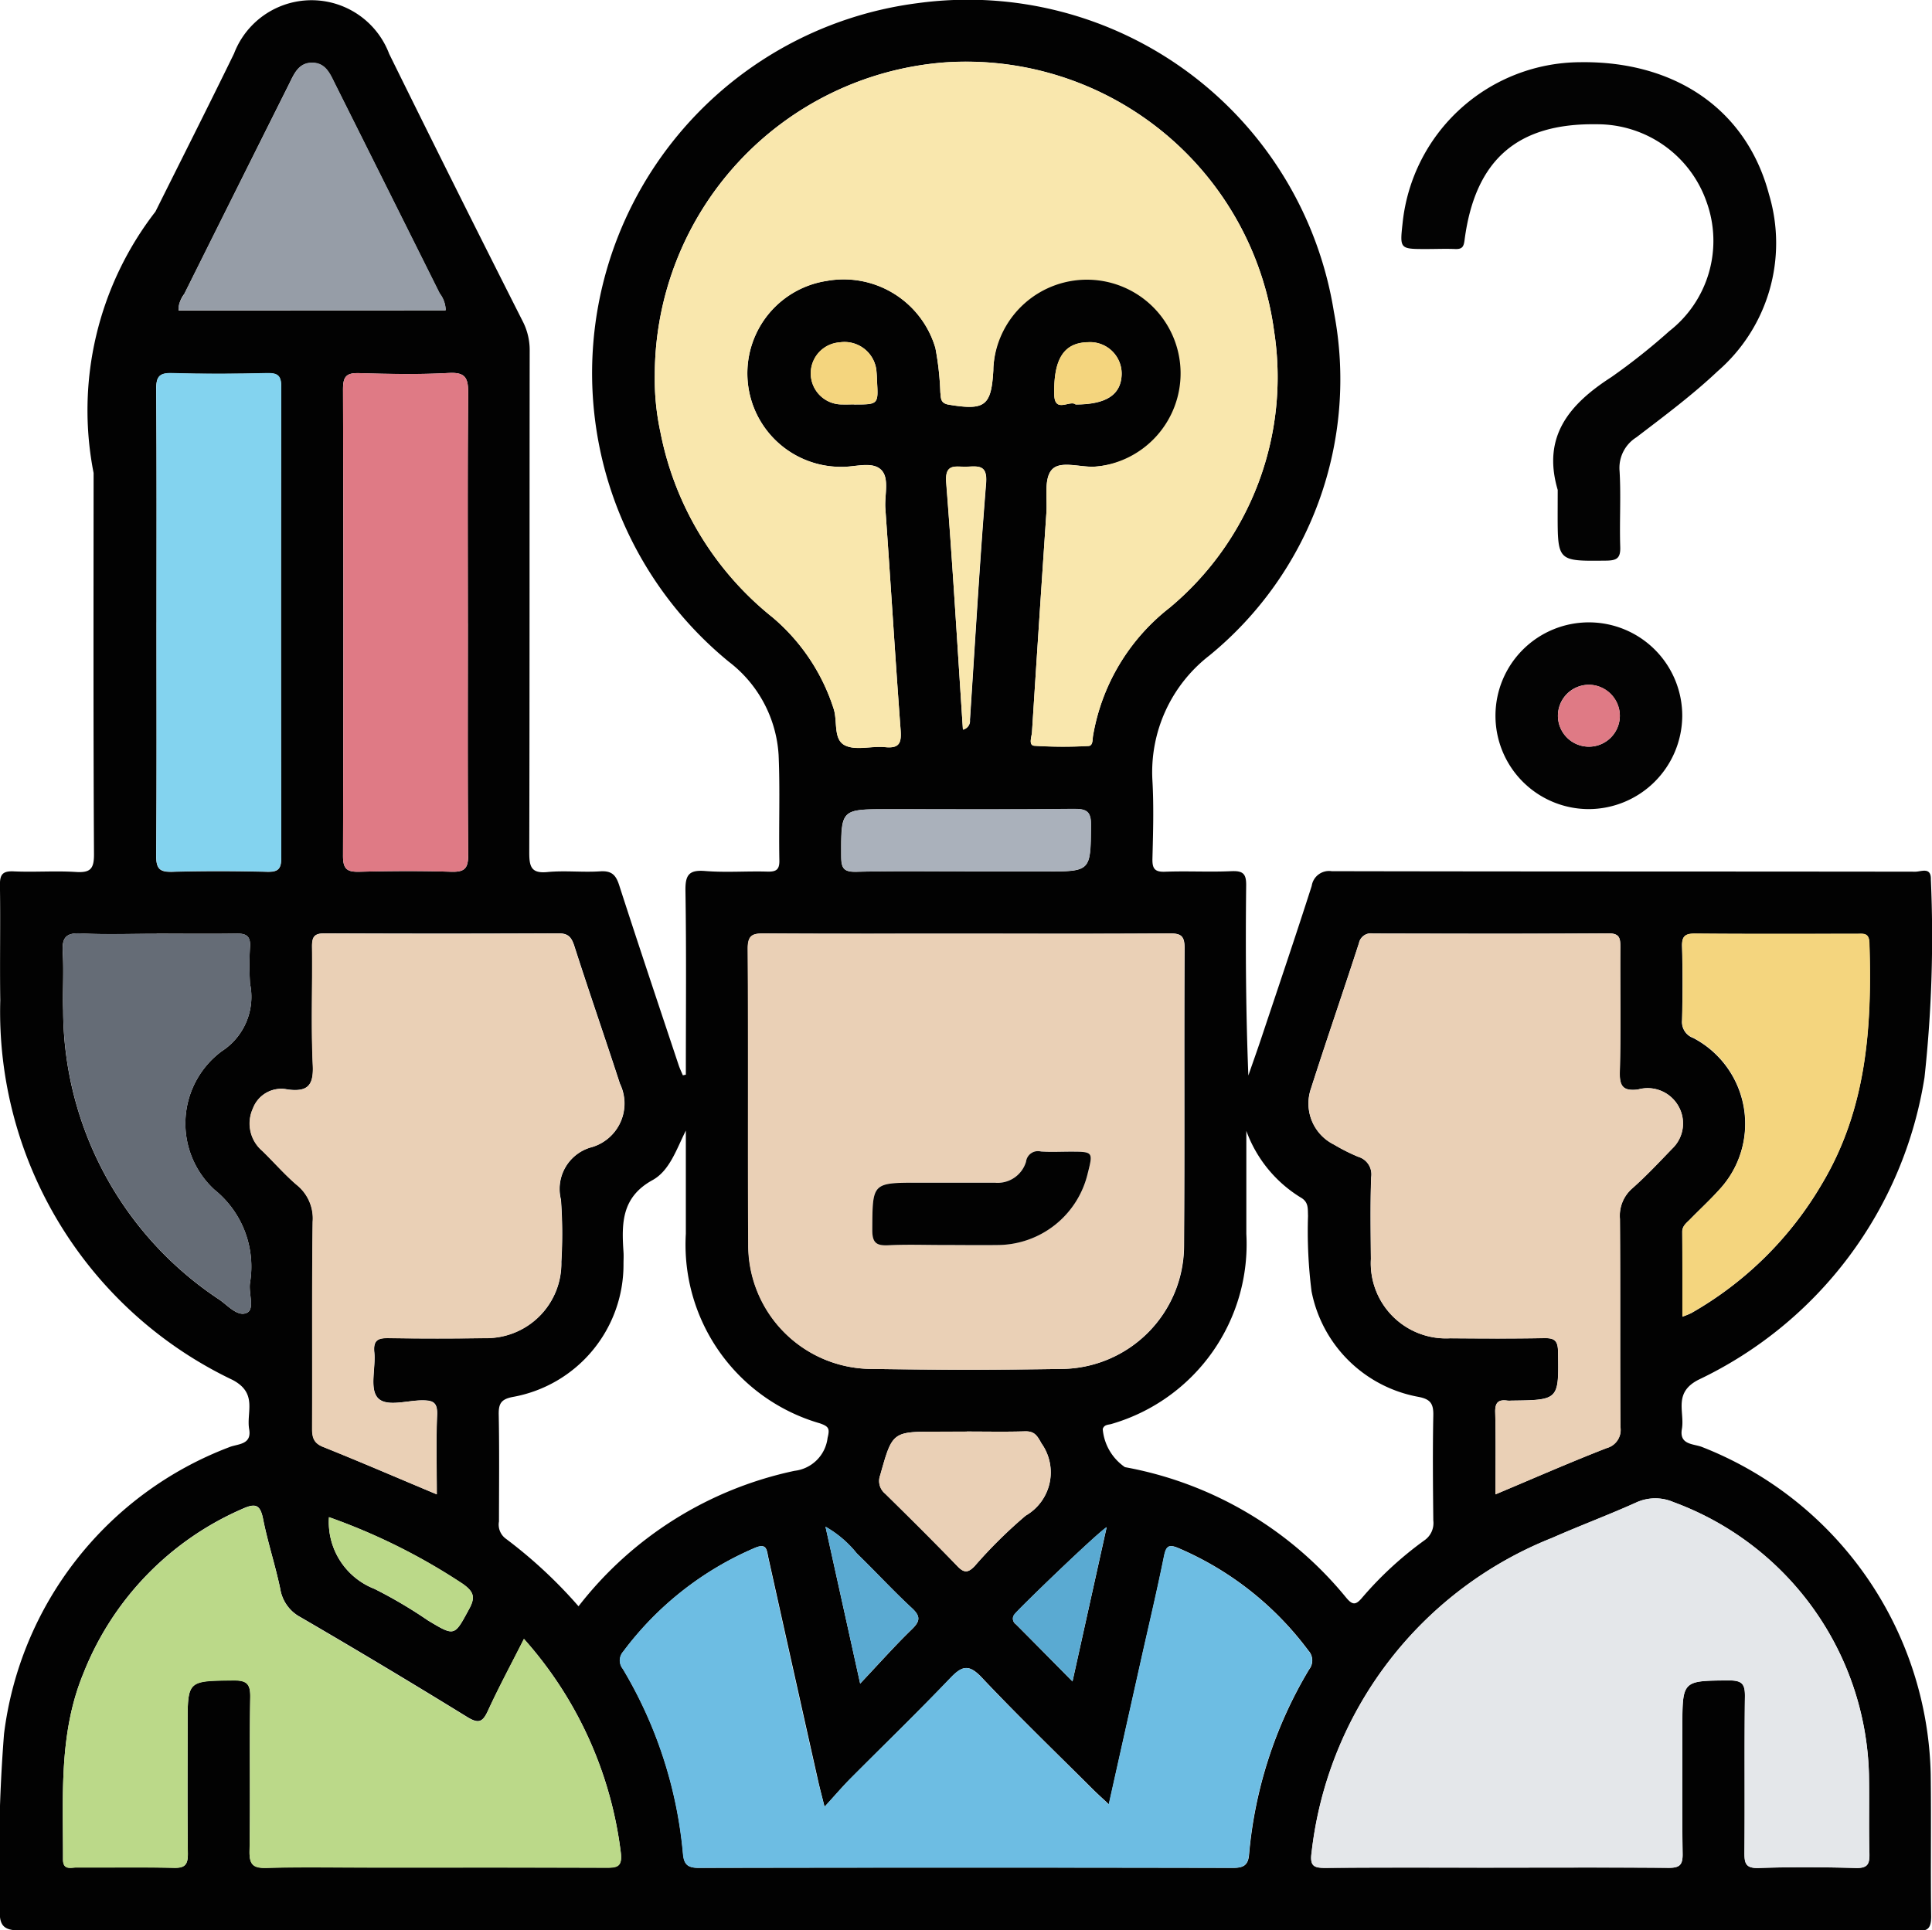 <svg xmlns="http://www.w3.org/2000/svg" width="64.399" height="64.36" viewBox="0 0 64.399 64.36">
  <g id="Grupo_956511" data-name="Grupo 956511" transform="translate(-937.492 -728.896)">
    <path id="Trazado_631376" data-name="Trazado 631376" d="M960.353,764.727c0-2.04.02-4.08-.013-6.119-.009-.524.1-.718.656-.672.687.056,1.383,0,2.074.02.3.009.411-.068.4-.39-.021-1.167.026-2.337-.025-3.5a4.229,4.229,0,0,0-1.658-3.106,12.437,12.437,0,0,1,6.3-21.96,12.356,12.356,0,0,1,13.867,10.291,11.894,11.894,0,0,1-4.148,11.459,4.915,4.915,0,0,0-1.9,4.179c.048.862.022,1.73,0,2.594-.008.329.072.451.424.437.734-.028,1.471.015,2.2-.018.4-.018.508.084.5.494-.023,2.1-.011,4.194.073,6.318.142-.409.288-.816.425-1.226.567-1.7,1.141-3.391,1.687-5.095a.584.584,0,0,1,.666-.491c6.487.014,12.973.008,19.459.017.188,0,.525-.171.513.26a43.394,43.394,0,0,1-.212,6.6,13.485,13.485,0,0,1-7.53,10.077c-.857.436-.457,1.075-.557,1.644-.095.536.394.489.672.6a12,12,0,0,1,7.622,10.919c.02,1.578-.007,3.157.015,4.735,0,.37-.1.512-.467.455a1.688,1.688,0,0,0-.259,0q-31.46,0-62.919.013c-.579,0-.76-.126-.732-.725a53.833,53.833,0,0,1,.14-5.829,11.773,11.773,0,0,1,7.5-9.559c.278-.118.764-.071.672-.6-.1-.57.294-1.2-.554-1.646a13.6,13.6,0,0,1-7.743-12.654c-.019-1.275.009-2.552-.011-3.827-.005-.353.072-.491.454-.474.69.032,1.385-.023,2.075.02.473.029.609-.09.606-.589-.024-4.238-.015-8.476-.013-12.714a10.815,10.815,0,0,1,2.061-8.713c.875-1.756,1.76-3.506,2.62-5.27a2.766,2.766,0,0,1,5.171.009q2.2,4.466,4.449,8.912a2.1,2.1,0,0,1,.235.986c-.007,5.579,0,11.157-.014,16.736,0,.474.07.7.613.645.578-.055,1.168.016,1.75-.023.374-.024.52.112.631.453.649,2.01,1.321,4.012,1.988,6.016.038.113.091.22.137.331Zm-1.035-23.341a8.373,8.373,0,0,0,.187,1.914,10.463,10.463,0,0,0,3.746,6.184,6.636,6.636,0,0,1,2.025,3.03c.143.418-.021,1.031.38,1.231.365.182.891.014,1.341.06.494.05.546-.162.514-.588-.183-2.457-.332-4.916-.508-7.374-.032-.446.154-1.026-.157-1.3s-.868-.07-1.318-.083a3.118,3.118,0,0,1-.479-6.2,3.187,3.187,0,0,1,3.623,2.239,9.7,9.7,0,0,1,.164,1.478c.024.18-.009.362.286.41,1.2.2,1.413.044,1.48-1.144,0-.065,0-.13.01-.194a3.179,3.179,0,1,1,3.359,3.405c-.49.024-1.148-.215-1.424.108-.261.3-.143.941-.176,1.432q-.247,3.655-.48,7.311c-.01.154-.124.437.076.454a15.132,15.132,0,0,0,1.808.007c.145-.005.133-.206.148-.324a6.875,6.875,0,0,1,2.557-4.286,10.01,10.01,0,0,0,3.48-9.228,10.359,10.359,0,0,0-10.985-8.952A10.464,10.464,0,0,0,959.318,741.386Zm10.4,18.639c-2.247,0-4.495.008-6.742-.008-.387,0-.558.048-.555.509.023,3.285,0,6.57.018,9.854a4.127,4.127,0,0,0,4.1,4.157c2.117.031,4.236.034,6.353,0a4.118,4.118,0,0,0,4.069-4.116c.024-3.306,0-6.613.018-9.919,0-.425-.139-.487-.515-.485C974.209,760.034,971.962,760.026,969.715,760.026Zm17.56,31.139c1.946,0,3.892-.01,5.837.008.368,0,.469-.1.464-.465-.021-1.4-.008-2.811-.008-4.216,0-1.576,0-1.557,1.563-1.567.437,0,.529.13.523.541-.022,1.729,0,3.459-.016,5.189,0,.361.033.538.474.523,1.08-.037,2.162-.03,3.242,0,.391.01.458-.134.449-.481-.024-.886,0-1.773-.016-2.659a9.947,9.947,0,0,0-6.517-9.059,1.527,1.527,0,0,0-1.238.013c-.923.416-1.874.77-2.8,1.179a12.837,12.837,0,0,0-8.022,10.488c-.069.478.093.52.487.516C983.556,791.156,985.415,791.165,987.275,791.165Zm-35.225-12.447c0-.922-.026-1.784.011-2.644.018-.424-.135-.494-.513-.49-.509.006-1.206.239-1.48-.1-.257-.317-.051-.989-.1-1.5-.045-.441.159-.483.521-.476,1.058.02,2.117.018,3.175,0a2.493,2.493,0,0,0,2.538-2.546,15.481,15.481,0,0,0-.014-2.072,1.443,1.443,0,0,1,1.038-1.751,1.515,1.515,0,0,0,.928-2.114c-.5-1.538-1.03-3.063-1.523-4.6-.1-.3-.213-.412-.534-.411q-3.888.018-7.777,0c-.349,0-.43.109-.426.439.017,1.318-.037,2.637.025,3.952.032.688-.178.9-.839.815a1.007,1.007,0,0,0-1.157.631,1.2,1.2,0,0,0,.313,1.415c.388.376.742.789,1.152,1.138a1.431,1.431,0,0,1,.527,1.229c-.03,2.289-.008,4.58-.019,6.869,0,.308.043.505.372.636C949.5,777.635,950.727,778.164,952.049,778.718Zm35.291,0c1.28-.538,2.48-1.065,3.7-1.542a.627.627,0,0,0,.459-.708c-.016-2.311,0-4.623-.016-6.934a1.206,1.206,0,0,1,.41-1.016c.468-.415.9-.874,1.332-1.325a1.162,1.162,0,0,0,.2-1.432,1.179,1.179,0,0,0-1.346-.539c-.485.054-.616-.1-.6-.593.037-1.382.008-2.765.017-4.147,0-.292-.008-.47-.4-.467-2.614.018-5.227.011-7.841.005a.407.407,0,0,0-.47.319c-.523,1.619-1.08,3.228-1.6,4.85a1.528,1.528,0,0,0,.771,1.87,6.232,6.232,0,0,0,.807.406.611.611,0,0,1,.429.686c-.032.906-.016,1.814-.009,2.721a2.506,2.506,0,0,0,2.64,2.643c1.037.008,2.074.014,3.111-.005.341-.006.481.054.487.446.026,1.618.042,1.618-1.557,1.637a.863.863,0,0,1-.129,0c-.3-.043-.416.062-.408.385C987.354,776.865,987.341,777.751,987.341,778.719Zm-22.367,10.418c-.1-.4-.16-.623-.21-.847q-.834-3.726-1.661-7.452c-.06-.275-.051-.506-.462-.327a10.721,10.721,0,0,0-4.374,3.449.448.448,0,0,0-.015.579,14.531,14.531,0,0,1,2.006,6.162c.029.333.136.472.509.472q8.915-.019,17.829,0c.349,0,.5-.092.529-.449a14.426,14.426,0,0,1,2-6.163.488.488,0,0,0-.024-.634,10.573,10.573,0,0,0-4.322-3.411c-.351-.151-.424-.054-.492.287-.23,1.141-.5,2.275-.755,3.411-.354,1.585-.708,3.17-1.081,4.841-.234-.22-.392-.36-.541-.509-1.239-1.236-2.5-2.452-3.7-3.724-.428-.452-.655-.382-1.042.023-1.074,1.125-2.194,2.207-3.29,3.311C965.592,788.442,965.33,788.749,964.974,789.138Zm-10.018-5.6c-.429.85-.839,1.609-1.2,2.391-.175.385-.313.448-.694.214q-2.758-1.7-5.556-3.328a1.3,1.3,0,0,1-.675-.944c-.163-.781-.416-1.543-.571-2.325-.094-.474-.244-.541-.681-.346a9.956,9.956,0,0,0-5.311,5.491c-.826,2-.672,4.111-.678,6.2,0,.37.267.266.457.267,1.081.007,2.162-.013,3.243.012.378.009.465-.12.461-.476-.018-1.427-.008-2.854-.008-4.281,0-1.493,0-1.474,1.516-1.491.452-.005.58.107.572.567-.03,1.708.007,3.416-.024,5.124-.009.469.136.572.578.559,1.124-.032,2.248-.011,3.372-.011,2.638,0,5.276,0,7.913.005.377,0,.573-.016.511-.511A13.083,13.083,0,0,0,954.956,783.536Zm1.819-1.087a12.347,12.347,0,0,1,7.2-4.514,1.254,1.254,0,0,0,1.1-1.1c.078-.309.039-.381-.263-.485a6.2,6.2,0,0,1-4.462-6.32q0-1.72,0-3.439c-.313.624-.539,1.337-1.111,1.652-1.037.571-1.031,1.444-.967,2.4.009.129,0,.259,0,.389a4.48,4.48,0,0,1-3.69,4.44c-.389.075-.476.222-.469.589.023,1.187.01,2.375.008,3.563a.583.583,0,0,0,.215.564A15.729,15.729,0,0,1,956.775,782.449ZM979.036,766.6q0,1.718,0,3.436a6.241,6.241,0,0,1-4.472,6.329c-.116.041-.264.015-.315.176a1.713,1.713,0,0,0,.741,1.271,12.381,12.381,0,0,1,7.372,4.349c.21.254.321.252.523.016a11.9,11.9,0,0,1,2.091-1.928.7.7,0,0,0,.292-.661c-.012-1.167-.023-2.335,0-3.5.009-.4-.1-.547-.508-.622a4.439,4.439,0,0,1-3.55-3.514,15.9,15.9,0,0,1-.118-2.52c-.012-.233.029-.456-.244-.611A4.341,4.341,0,0,1,979.036,766.6Zm-36.328-16.948c0,2.592.01,5.185-.01,7.777,0,.421.106.547.532.535,1.058-.031,2.117-.027,3.175,0,.375.009.462-.113.461-.472q-.016-7.842,0-15.684c0-.364-.1-.476-.465-.468-1.058.024-2.117.031-3.175,0-.434-.014-.531.125-.528.539C942.718,744.462,942.709,747.055,942.709,749.648Zm10.378.025c0-2.552-.014-5.1.012-7.654,0-.508-.071-.723-.65-.691-.992.055-1.989.035-2.983.005-.421-.013-.541.106-.539.534q.023,7.784,0,15.568c0,.447.148.533.551.522,1.015-.025,2.033-.033,3.048,0,.453.016.578-.109.573-.568C953.075,754.819,953.087,752.246,953.087,749.673Zm40.482,23.12a2.934,2.934,0,0,0,.294-.118,11.807,11.807,0,0,0,4.369-4.327c1.48-2.489,1.662-5.223,1.57-8.018-.012-.35-.21-.3-.425-.3-1.794,0-3.589.009-5.383-.008-.34,0-.445.089-.435.433.024.821.021,1.643,0,2.464a.565.565,0,0,0,.374.581,3.229,3.229,0,0,1,.85,5.077c-.3.336-.639.645-.956.97-.117.12-.264.217-.262.422C993.573,770.885,993.57,771.806,993.57,772.793Zm-50.856-12.767c-.843,0-1.688.032-2.529-.012-.508-.027-.627.156-.6.625.039.646-.007,1.3.014,1.945a11.588,11.588,0,0,0,5.207,9.639c.291.2.626.6.935.429.239-.134.037-.641.084-.978a3.292,3.292,0,0,0-1.184-3.117,3,3,0,0,1,.243-4.616,2.157,2.157,0,0,0,.943-2.255,10.263,10.263,0,0,1,0-1.232c.022-.353-.128-.441-.454-.435C944.487,760.037,943.6,760.026,942.714,760.026Zm9.635-20.787a.944.944,0,0,0-.2-.557q-1.742-3.5-3.495-7c-.165-.33-.312-.694-.762-.692s-.595.367-.76.7q-1.749,3.5-3.494,7a.893.893,0,0,0-.192.553Zm17.369,37.385h-.97c-1.515,0-1.506,0-1.913,1.45a.548.548,0,0,0,.165.619c.814.8,1.624,1.605,2.417,2.426.225.233.36.2.567-.013a15.713,15.713,0,0,1,1.7-1.682,1.663,1.663,0,0,0,.525-2.41c-.144-.264-.235-.405-.547-.4C971.011,776.638,970.365,776.624,969.718,776.624Zm-.058-18.675h2.652c1.548,0,1.528,0,1.546-1.52.005-.457-.119-.572-.57-.566-2.07.025-4.14.011-6.21.011-1.567,0-1.551,0-1.545,1.585,0,.4.108.508.5.5C967.245,757.932,968.453,757.949,969.66,757.949Zm-21.2,21.53a2.388,2.388,0,0,0,1.515,2.388,15.383,15.383,0,0,1,1.783,1.052c.905.544.88.53,1.38-.392.214-.395.133-.573-.208-.82A20.328,20.328,0,0,0,948.457,779.479Zm21.132-26.259a.3.3,0,0,0,.235-.326c.173-2.631.326-5.264.538-7.893.048-.6-.237-.568-.628-.547-.359.018-.759-.148-.7.534C969.246,747.723,969.406,750.463,969.589,753.22Zm-3.426,31.805c.651-.69,1.162-1.266,1.713-1.8.277-.269.32-.431.014-.715-.632-.586-1.216-1.223-1.836-1.822a3.628,3.628,0,0,0-1.046-.893Zm7.077-.07,1.139-5.142c-.323.193-2.957,2.74-3.068,2.9a.224.224,0,0,0,.042.334C971.952,783.649,972.549,784.256,973.24,784.955Zm-7.279-42.576c.811,0,.811,0,.763-.8a3.381,3.381,0,0,0-.025-.385,1.07,1.07,0,0,0-1.22-.886,1.036,1.036,0,0,0,.1,2.069C965.7,742.385,965.833,742.378,965.961,742.379Zm7.381,0c1.039,0,1.524-.333,1.538-1.019a1.052,1.052,0,0,0-1.128-1.056c-.794.015-1.147.555-1.119,1.751C972.649,742.685,973.158,742.225,973.342,742.379Z" transform="translate(0 0)" fill="#020202"/>
    <path id="Trazado_631377" data-name="Trazado 631377" d="M1122.358,751.105c-.53-1.794.4-2.867,1.794-3.765a20.943,20.943,0,0,0,1.927-1.53,3.817,3.817,0,0,0,1.24-4.309,3.858,3.858,0,0,0-3.666-2.587c-2.643-.04-4.051,1.188-4.4,3.86-.028.216-.072.305-.3.3-.323-.014-.648,0-.972,0-.889,0-.889,0-.793-.87a5.98,5.98,0,0,1,5.913-5.359c3.183-.048,5.557,1.589,6.3,4.408a5.653,5.653,0,0,1-1.711,5.894c-.848.8-1.788,1.5-2.713,2.207a1.2,1.2,0,0,0-.557,1.123c.05.84-.006,1.685.022,2.527.013.376-.112.455-.469.459-1.617.018-1.617.03-1.617-1.572Z" transform="translate(-132.943 -5.875)" fill="#030303"/>
    <path id="Trazado_631378" data-name="Trazado 631378" d="M1132.323,814.925a3.113,3.113,0,1,1,3.106-3.088A3.127,3.127,0,0,1,1132.323,814.925Zm-.013-4.145a1.032,1.032,0,1,0,1.039,1.026A1.043,1.043,0,0,0,1132.31,810.78Z" transform="translate(-141.863 -59.053)" fill="#030303"/>
    <path id="Trazado_631379" data-name="Trazado 631379" d="M1021.417,747.252a10.464,10.464,0,0,1,9.657-10.408,10.359,10.359,0,0,1,10.985,8.952,10.01,10.01,0,0,1-3.48,9.228,6.874,6.874,0,0,0-2.557,4.286c-.016.117,0,.318-.148.324a15.144,15.144,0,0,1-1.808-.007c-.2-.017-.086-.3-.076-.454q.231-3.656.48-7.311c.033-.491-.085-1.128.176-1.432.277-.323.934-.084,1.424-.108a3.123,3.123,0,1,0-3.359-3.405c-.006.065-.007.13-.01.194-.067,1.189-.28,1.34-1.48,1.144-.3-.048-.263-.23-.286-.41a9.7,9.7,0,0,0-.164-1.478,3.187,3.187,0,0,0-3.623-2.239,3.118,3.118,0,0,0,.479,6.2c.449.013,1.013-.188,1.318.083s.125.857.157,1.3c.177,2.457.325,4.917.508,7.374.032.426-.02.638-.514.588-.449-.045-.976.122-1.341-.06-.4-.2-.237-.812-.38-1.231a6.635,6.635,0,0,0-2.025-3.03,10.463,10.463,0,0,1-3.746-6.184A8.375,8.375,0,0,1,1021.417,747.252Z" transform="translate(-62.099 -5.865)" fill="#f9e7ad"/>
    <path id="Trazado_631380" data-name="Trazado 631380" d="M1040.649,848.593c2.247,0,4.495.008,6.742-.008.375,0,.517.06.515.485-.021,3.306.005,6.613-.019,9.919a4.118,4.118,0,0,1-4.069,4.116c-2.117.036-4.235.032-6.353,0a4.127,4.127,0,0,1-4.1-4.157c-.019-3.285.005-6.569-.018-9.854,0-.462.168-.512.555-.509C1036.155,848.6,1038.4,848.593,1040.649,848.593Zm-.785,10.379c.6,0,1.208.01,1.812,0a3.1,3.1,0,0,0,3.006-2.381c.185-.73.185-.73-.584-.731-.323,0-.648.017-.97-.005a.4.4,0,0,0-.5.339.988.988,0,0,1-1.044.7h-2.524c-1.57,0-1.549,0-1.557,1.57,0,.45.151.534.549.515C1038.655,858.951,1039.26,858.973,1039.864,858.972Z" transform="translate(-70.935 -88.568)" fill="#ead0b6"/>
    <path id="Trazado_631381" data-name="Trazado 631381" d="M1111.645,933.33c-1.859,0-3.719-.009-5.578.007-.394,0-.556-.038-.487-.516a12.837,12.837,0,0,1,8.022-10.488c.926-.409,1.877-.762,2.8-1.179a1.527,1.527,0,0,1,1.238-.013,9.947,9.947,0,0,1,6.517,9.059c.02.886-.008,1.773.016,2.659.009.346-.059.49-.449.481-1.08-.028-2.163-.035-3.242,0-.441.015-.478-.162-.474-.523.016-1.729-.006-3.459.016-5.189.005-.41-.086-.543-.523-.541-1.562.01-1.562-.009-1.562,1.567,0,1.405-.012,2.811.008,4.216.005.366-.1.469-.464.465C1115.536,933.321,1113.591,933.33,1111.645,933.33Z" transform="translate(-124.37 -142.166)" fill="#e4e7ea"/>
    <path id="Trazado_631382" data-name="Trazado 631382" d="M975.724,867.286c-1.323-.554-2.547-1.083-3.785-1.576-.329-.131-.373-.328-.372-.636.011-2.29-.011-4.58.019-6.869a1.431,1.431,0,0,0-.527-1.229c-.41-.349-.764-.762-1.152-1.138a1.2,1.2,0,0,1-.313-1.415,1.007,1.007,0,0,1,1.157-.631c.661.087.872-.127.839-.815-.061-1.315-.008-2.635-.025-3.952,0-.329.078-.44.426-.439q3.888.022,7.777,0c.321,0,.438.115.534.411.493,1.539,1.027,3.064,1.523,4.6a1.514,1.514,0,0,1-.928,2.114,1.444,1.444,0,0,0-1.038,1.752,15.46,15.46,0,0,1,.014,2.072,2.493,2.493,0,0,1-2.538,2.546c-1.058.015-2.117.016-3.175,0-.361-.007-.565.034-.521.476.052.51-.154,1.182.1,1.5.273.337.97.1,1.48.1.378,0,.531.066.513.49C975.7,865.5,975.724,866.365,975.724,867.286Z" transform="translate(-23.675 -88.568)" fill="#ead0b6"/>
    <path id="Trazado_631383" data-name="Trazado 631383" d="M1111.468,867.284c0-.969.014-1.854-.007-2.739-.008-.323.108-.429.408-.385a.849.849,0,0,0,.13,0c1.6-.019,1.583-.019,1.557-1.637-.006-.392-.146-.453-.487-.446-1.036.019-2.074.013-3.111.005a2.506,2.506,0,0,1-2.64-2.643c-.007-.907-.022-1.815.009-2.721a.611.611,0,0,0-.429-.686,6.238,6.238,0,0,1-.807-.406,1.527,1.527,0,0,1-.77-1.87c.515-1.622,1.073-3.23,1.6-4.85a.407.407,0,0,1,.47-.319c2.614.006,5.228.012,7.841-.005.389,0,.4.175.4.467-.01,1.382.02,2.766-.017,4.147-.013.49.118.647.6.593a1.179,1.179,0,0,1,1.346.539,1.162,1.162,0,0,1-.2,1.432c-.435.451-.864.91-1.332,1.325a1.207,1.207,0,0,0-.41,1.016c.017,2.311,0,4.623.016,6.934a.627.627,0,0,1-.459.708C1113.948,866.219,1112.749,866.746,1111.468,867.284Z" transform="translate(-124.128 -88.565)" fill="#ead0b6"/>
    <path id="Trazado_631384" data-name="Trazado 631384" d="M1023.778,935.84c.356-.389.618-.7.9-.982,1.1-1.1,2.215-2.187,3.29-3.311.387-.405.614-.476,1.042-.023,1.2,1.271,2.463,2.487,3.7,3.724.15.149.307.29.541.509.373-1.671.727-3.256,1.081-4.841.254-1.137.524-2.27.755-3.411.069-.34.141-.438.492-.287a10.573,10.573,0,0,1,4.322,3.411.488.488,0,0,1,.024.634,14.422,14.422,0,0,0-2,6.163c-.031.357-.179.45-.529.449q-8.914-.016-17.829,0c-.373,0-.48-.139-.509-.472a14.531,14.531,0,0,0-2.006-6.162.448.448,0,0,1,.015-.579,10.721,10.721,0,0,1,4.374-3.449c.411-.179.4.052.461.327q.821,3.728,1.66,7.452C1023.619,935.218,1023.678,935.439,1023.778,935.84Z" transform="translate(-58.804 -146.703)" fill="#6dbde3"/>
    <path id="Trazado_631385" data-name="Trazado 631385" d="M960.915,926.4a13.084,13.084,0,0,1,3.229,7.123c.063.5-.134.513-.511.511-2.638-.01-5.275-.005-7.913-.005-1.124,0-2.249-.021-3.372.011-.443.013-.587-.09-.579-.559.03-1.708-.006-3.416.024-5.124.008-.46-.12-.572-.572-.567-1.516.017-1.516,0-1.516,1.491,0,1.427-.011,2.854.008,4.281,0,.356-.082.485-.461.476-1.08-.025-2.162-.005-3.243-.012-.19,0-.458.1-.457-.267.006-2.092-.148-4.2.678-6.2a9.956,9.956,0,0,1,5.311-5.491c.437-.2.587-.128.681.346.155.782.408,1.544.571,2.325a1.3,1.3,0,0,0,.675.944q2.8,1.635,5.556,3.328c.381.234.518.172.694-.214C960.076,928.008,960.486,927.249,960.915,926.4Z" transform="translate(-5.96 -142.863)" fill="#bbd989"/>
    <path id="Trazado_631386" data-name="Trazado 631386" d="M957.527,785.035c0-2.592.009-5.185-.009-7.777,0-.414.094-.553.528-.539,1.057.033,2.117.026,3.175,0,.369-.008.466.1.465.468q-.017,7.842,0,15.684c0,.359-.086.481-.461.472-1.058-.025-2.118-.03-3.175,0-.427.013-.535-.113-.532-.534C957.537,790.22,957.527,787.627,957.527,785.035Z" transform="translate(-14.818 -35.387)" fill="#83d3ef"/>
    <path id="Trazado_631387" data-name="Trazado 631387" d="M985.627,785.042c0,2.573-.012,5.146.011,7.719,0,.459-.12.583-.573.568-1.015-.035-2.033-.028-3.048,0-.4.01-.553-.076-.551-.522q.025-7.784,0-15.568c0-.428.118-.547.54-.534.994.03,1.991.049,2.982-.005.579-.032.655.184.65.691C985.613,779.939,985.627,782.49,985.627,785.042Z" transform="translate(-32.54 -35.369)" fill="#df7a85"/>
    <path id="Trazado_631388" data-name="Trazado 631388" d="M1153.13,861.361c0-.987,0-1.907,0-2.828,0-.205.146-.3.262-.422.316-.325.651-.634.956-.97a3.229,3.229,0,0,0-.85-5.077.565.565,0,0,1-.374-.581c.02-.821.023-1.644,0-2.464-.01-.344.095-.436.435-.433,1.794.016,3.589.008,5.383.008.215,0,.413-.046.425.3.092,2.8-.09,5.529-1.57,8.018a11.807,11.807,0,0,1-4.369,4.327A2.936,2.936,0,0,1,1153.13,861.361Z" transform="translate(-159.56 -88.568)" fill="#f4d57e"/>
    <path id="Trazado_631389" data-name="Trazado 631389" d="M948.661,848.576c.886,0,1.773.011,2.659-.005.326-.006.476.082.454.435a10.251,10.251,0,0,0,0,1.232,2.157,2.157,0,0,1-.943,2.255,3,3,0,0,0-.243,4.616,3.292,3.292,0,0,1,1.184,3.117c-.046.336.155.843-.084.978-.308.174-.644-.227-.935-.429a11.589,11.589,0,0,1-5.207-9.639c-.021-.648.025-1.3-.013-1.946-.028-.47.091-.652.6-.625C946.973,848.608,947.817,848.576,948.661,848.576Z" transform="translate(-5.947 -88.55)" fill="#656c76"/>
    <path id="Trazado_631390" data-name="Trazado 631390" d="M969.288,745.2h-8.9c-.033-.233.109-.386.192-.553q1.741-3.5,3.494-7c.165-.33.31-.7.76-.7s.6.362.762.692q1.749,3.5,3.495,7A.944.944,0,0,1,969.288,745.2Z" transform="translate(-16.939 -5.965)" fill="#969da7"/>
    <path id="Trazado_631391" data-name="Trazado 631391" d="M1053.131,912.431c.646,0,1.293.014,1.939-.006.312-.01.4.132.547.4a1.664,1.664,0,0,1-.524,2.41,15.729,15.729,0,0,0-1.7,1.682c-.207.217-.342.246-.567.013-.793-.821-1.6-1.625-2.417-2.426a.547.547,0,0,1-.165-.619c.407-1.447.4-1.45,1.913-1.45Z" transform="translate(-83.413 -135.807)" fill="#ead0b6"/>
    <path id="Trazado_631392" data-name="Trazado 631392" d="M1049.458,834.692c-1.208,0-2.416-.017-3.623.01-.4.009-.5-.1-.5-.5-.006-1.585-.022-1.585,1.545-1.585,2.07,0,4.14.014,6.21-.011.452-.005.576.109.571.566-.018,1.52,0,1.52-1.546,1.52Z" transform="translate(-79.798 -76.744)" fill="#aab1bb"/>
    <path id="Trazado_631393" data-name="Trazado 631393" d="M979.663,923.431a20.33,20.33,0,0,1,4.471,2.228c.34.247.422.425.208.82-.5.922-.475.936-1.38.392a15.4,15.4,0,0,0-1.783-1.052A2.388,2.388,0,0,1,979.663,923.431Z" transform="translate(-31.206 -143.952)" fill="#bbd989"/>
    <path id="Trazado_631394" data-name="Trazado 631394" d="M1059.324,797.472c-.182-2.757-.343-5.5-.56-8.232-.054-.682.346-.515.7-.534.391-.02.676-.05.628.547-.212,2.628-.365,5.261-.538,7.893A.3.3,0,0,1,1059.324,797.472Z" transform="translate(-89.735 -44.252)" fill="#f9e7ad"/>
    <path id="Trazado_631395" data-name="Trazado 631395" d="M1044.466,929.874l-1.156-5.231a3.626,3.626,0,0,1,1.046.893c.62.6,1.2,1.236,1.836,1.822.306.284.264.446-.014.715C1045.628,928.608,1045.117,929.184,1044.466,929.874Z" transform="translate(-78.303 -144.849)" fill="#5aaad2"/>
    <path id="Trazado_631396" data-name="Trazado 631396" d="M1069.321,929.859c-.691-.7-1.289-1.306-1.888-1.911a.224.224,0,0,1-.042-.334c.112-.158,2.746-2.7,3.068-2.9Z" transform="translate(-96.081 -144.904)" fill="#5aaad2"/>
    <path id="Trazado_631397" data-name="Trazado 631397" d="M1042.847,774.837c-.129,0-.258.006-.386,0a1.036,1.036,0,0,1-.1-2.069,1.07,1.07,0,0,1,1.22.886,3.409,3.409,0,0,1,.025.385C1043.658,774.839,1043.658,774.839,1042.847,774.837Z" transform="translate(-76.885 -32.459)" fill="#f4d57e"/>
    <path id="Trazado_631398" data-name="Trazado 631398" d="M1073.347,774.847c-.184-.155-.693.305-.709-.324-.028-1.2.325-1.735,1.119-1.751a1.052,1.052,0,0,1,1.127,1.056C1074.871,774.514,1074.386,774.846,1073.347,774.847Z" transform="translate(-100.005 -32.468)" fill="#f4d57e"/>
    <path id="Trazado_631399" data-name="Trazado 631399" d="M1138.232,816.7a1.032,1.032,0,1,1-1.025,1.039A1.043,1.043,0,0,1,1138.232,816.7Z" transform="translate(-147.785 -64.974)" fill="#df7a85"/>
    <path id="Trazado_631400" data-name="Trazado 631400" d="M1051.675,879.648c-.6,0-1.209-.022-1.812.008-.4.02-.552-.065-.549-.515.009-1.569-.012-1.57,1.557-1.57h2.524a.988.988,0,0,0,1.044-.7.4.4,0,0,1,.5-.339c.322.023.647.005.97.005.769,0,.769,0,.584.731a3.1,3.1,0,0,1-3.006,2.381C1052.884,879.657,1052.28,879.648,1051.675,879.648Z" transform="translate(-82.746 -109.243)" fill="#020202"/>
  </g>
</svg>
